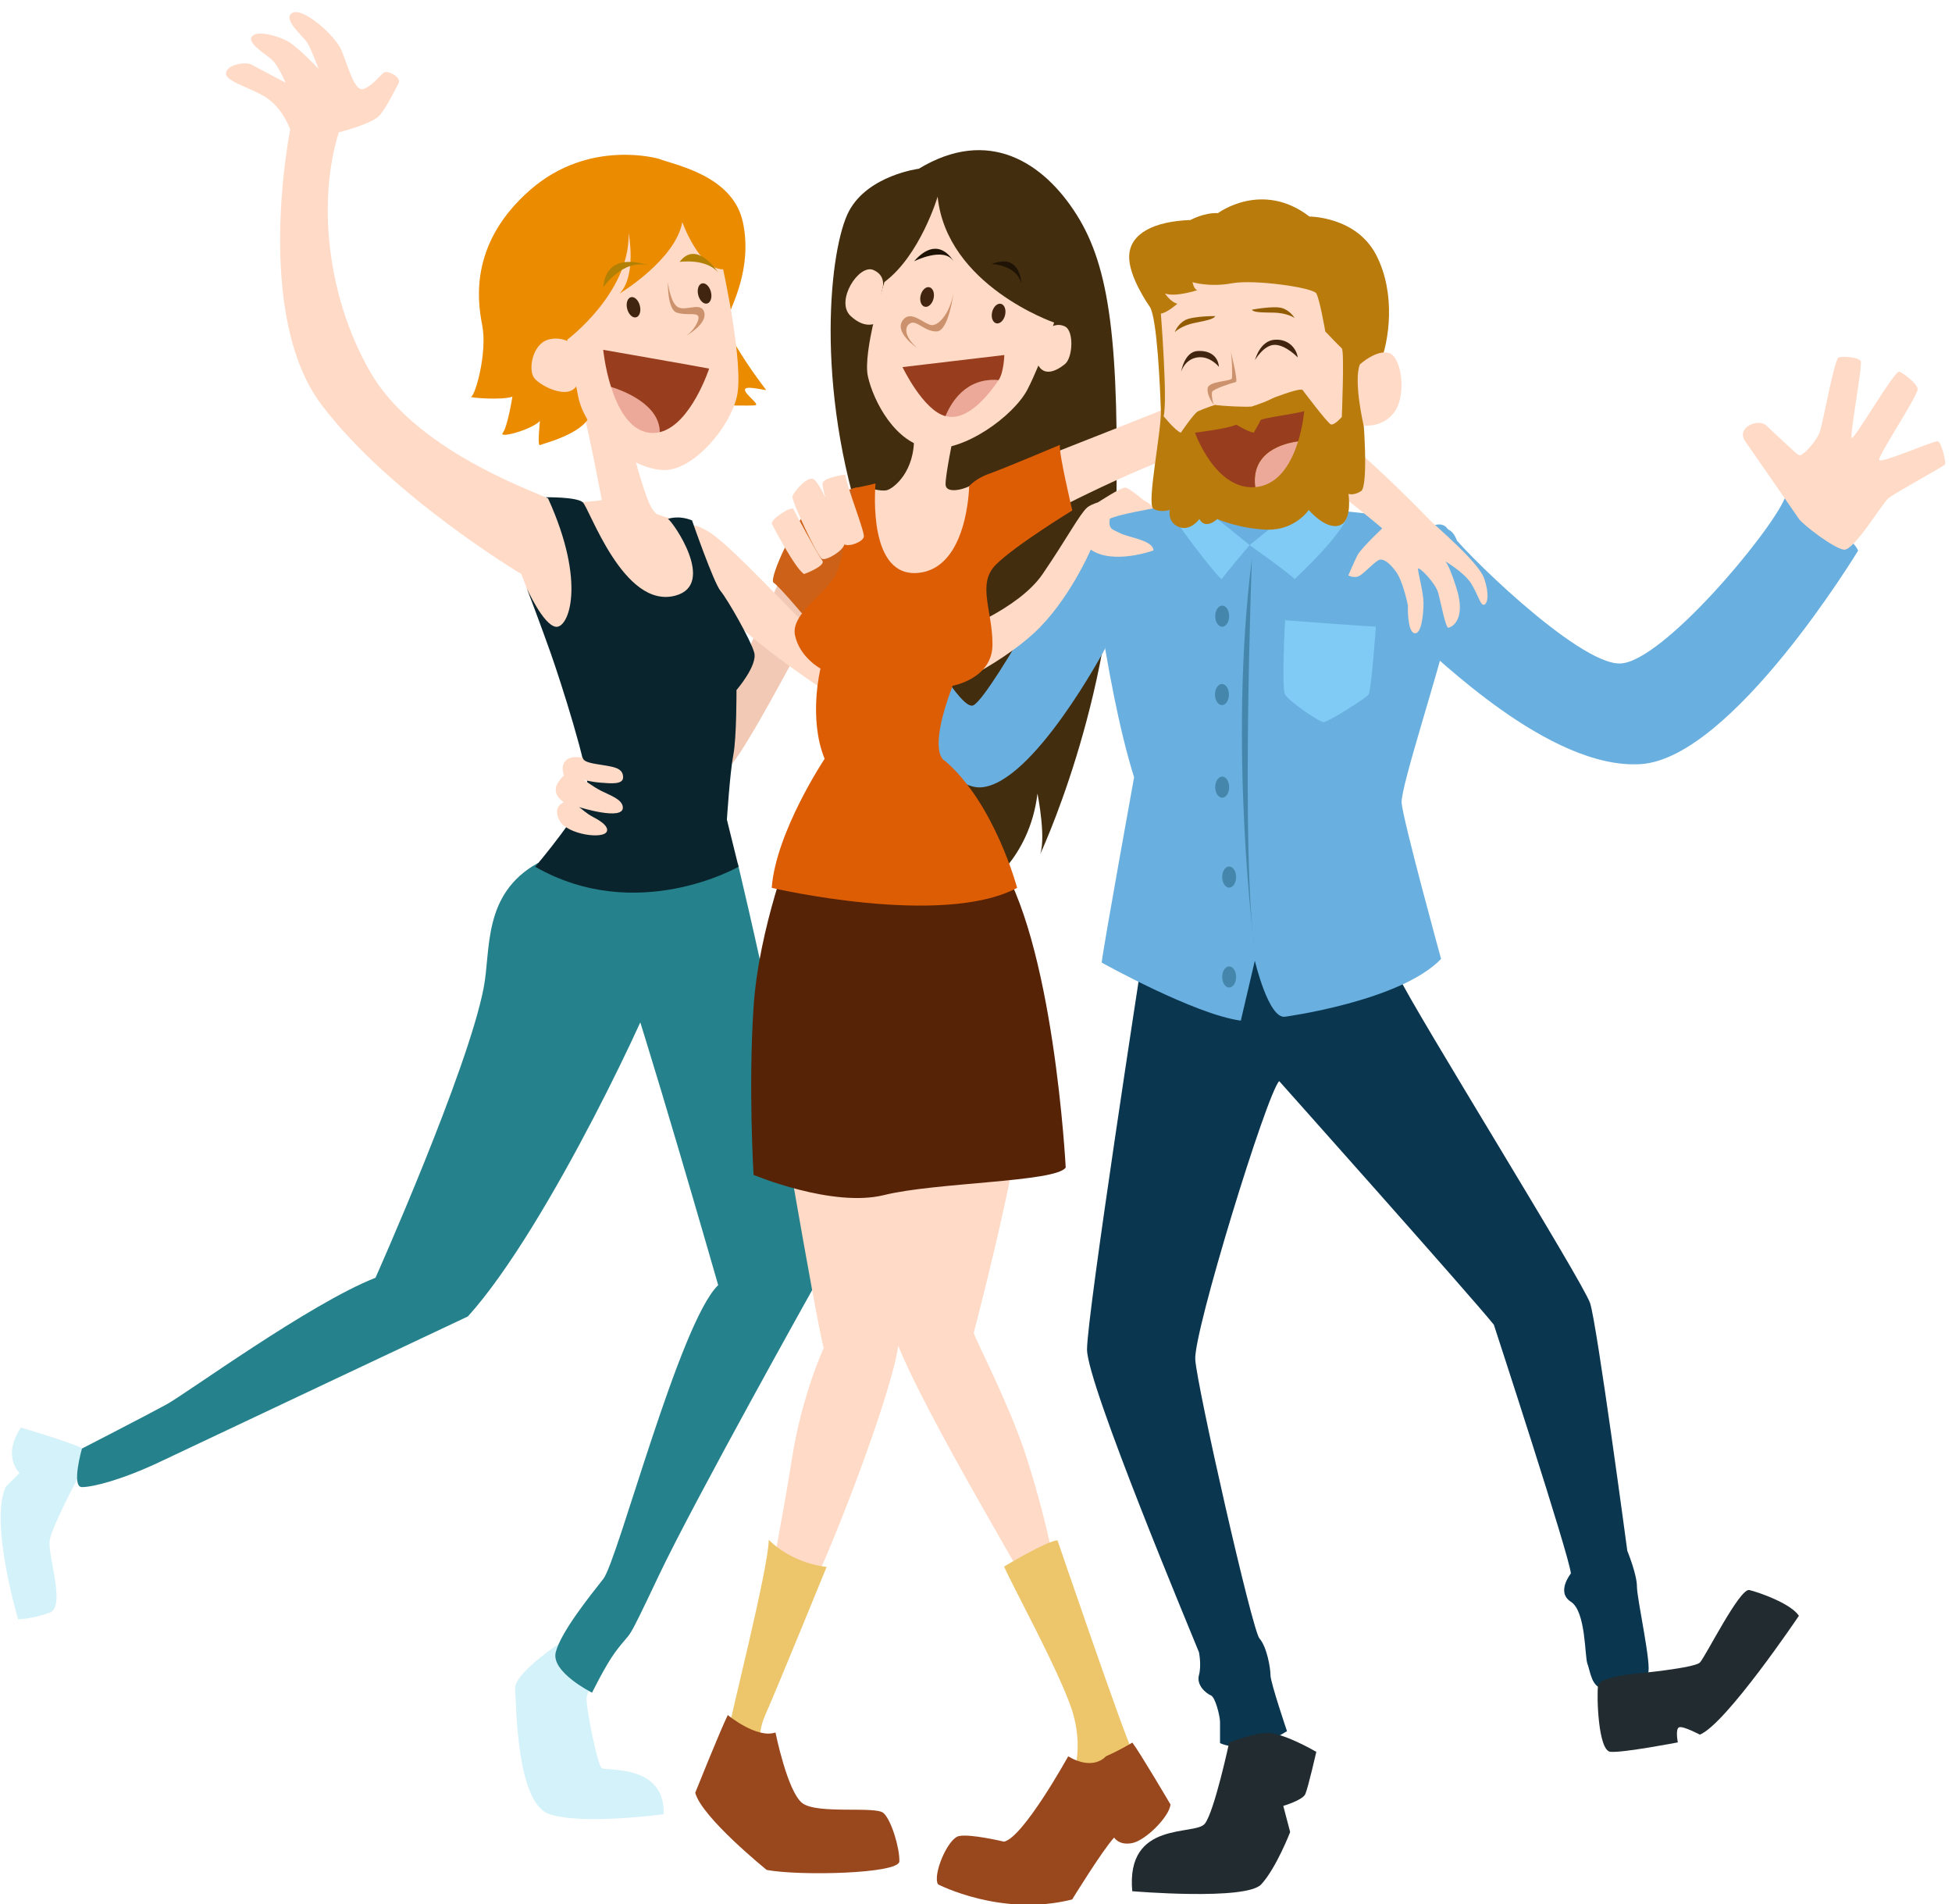 <?xml version="1.0" encoding="UTF-8" standalone="no"?>
<!-- Created with Inkscape (http://www.inkscape.org/) -->

<svg
   xmlns:dc="http://purl.org/dc/elements/1.1/"
   xmlns:cc="http://creativecommons.org/ns#"
   xmlns:rdf="http://www.w3.org/1999/02/22-rdf-syntax-ns#"
   xmlns:svg="http://www.w3.org/2000/svg"
   xmlns="http://www.w3.org/2000/svg"
   xmlns:sodipodi="http://sodipodi.sourceforge.net/DTD/sodipodi-0.dtd"
   xmlns:inkscape="http://www.inkscape.org/namespaces/inkscape"
   width="242mm"
   height="236mm"
   viewBox="0 0 242 236"
   version="1.1"
   id="svg8"
   inkscape:version="0.92.1 r15371"
   sodipodi:docname="validadores.svg">
  <defs
     id="defs2">
    <clipPath
       id="clipPath30"
       clipPathUnits="userSpaceOnUse">
      <path
         inkscape:connector-curvature="0"
         id="path28"
         d="M 0,800 H 800 V 0 H 0 Z" />
    </clipPath>
    <clipPath
       id="clipPath162"
       clipPathUnits="userSpaceOnUse">
      <path
         inkscape:connector-curvature="0"
         id="path160"
         d="M 0,800 H 800 V 0 H 0 Z" />
    </clipPath>
  </defs>
  <sodipodi:namedview
     id="base"
     pagecolor="#ffffff"
     bordercolor="#666666"
     borderopacity="1.0"
     inkscape:pageopacity="0.0"
     inkscape:pageshadow="2"
     inkscape:zoom="0.35"
     inkscape:cx="-27.142857"
     inkscape:cy="560"
     inkscape:document-units="mm"
     inkscape:current-layer="layer1"
     showgrid="false"
     inkscape:window-width="1366"
     inkscape:window-height="705"
     inkscape:window-x="-8"
     inkscape:window-y="-8"
     inkscape:window-maximized="1" />
  <g
     inkscape:label="Layer 1"
     inkscape:groupmode="layer"
     id="layer1"
     transform="translate(0,-61)">
    <g
       id="g1368"
       transform="translate(7.106,75.142)">
      <g
         transform="matrix(0.353,0,0,-0.353,106.802,6.774)"
         id="g168">
        <path
           inkscape:connector-curvature="0"
           id="path170"
           style="fill:#422d0e;fill-opacity:1;fill-rule:nonzero;stroke:none"
           d="m 0,0 c 0,0 -17.724,-2.255 -24.485,-14.819 -6.761,-12.564 -12.317,-61.408 5.441,-113.66 17.758,-52.252 21.624,-98.642 21.624,-98.642 l 9.02,14.819 11.121,-40.27 c 0,0 16.182,9.987 18.961,33.183 0,0 3.423,-17.075 0.523,-22.229 0,0 25.773,54.122 27.062,117.587 1.288,63.465 -2.255,89.56 -13.853,107.923 C 43.816,2.255 24.485,14.819 0,0" />
      </g>
      <g
         transform="matrix(0.353,0,0,-0.353,134.482,104.678)"
         id="g172">
        <path
           inkscape:connector-curvature="0"
           id="path174"
           style="fill:#0a364f;fill-opacity:1;fill-rule:nonzero;stroke:none"
           d="m 0,0 c 0,0 -19.329,-124.997 -19.329,-137.239 0,-12.242 36.726,-99.815 39.303,-106.285 0,0 0.966,-4.538 0,-8.081 -0.967,-3.544 2.577,-6.443 4.188,-7.088 1.611,-0.644 3.221,-7.409 3.221,-9.342 v -7.41 c 0,0 9.021,-4.832 23.518,4.188 0,0 -5.799,17.074 -5.799,19.652 0,2.577 -1.288,9.987 -3.866,12.886 -2.577,2.899 -21.907,88.271 -22.551,97.936 -0.644,9.665 25.129,93.426 29.478,97.775 0,0 67.653,-75.868 75.385,-85.533 0,0 26.578,-81.28 27.061,-87.348 0,0 -5.316,-6.552 0,-9.935 5.315,-3.382 4.832,-19.325 5.799,-21.741 0.966,-2.416 1.449,-8.68 5.798,-8.689 4.35,-0.009 14.014,2.89 15.464,5.307 1.45,2.416 -3.866,26.09 -3.866,30.439 0,4.349 -3.383,12.564 -3.383,12.564 0,0 -10.631,79.428 -13.047,86.906 -2.416,7.477 -62.337,103.803 -67.17,114.595 C 85.372,4.349 0,0 0,0" />
      </g>
      <g
         transform="matrix(0.353,0,0,-0.353,195.786,193.296)"
         id="g176">
        <path
           inkscape:connector-curvature="0"
           id="path178"
           style="fill:#222c30;fill-opacity:1;fill-rule:nonzero;stroke:none"
           d="m 0,0 c 0,0 20.296,1.933 22.229,3.866 1.933,1.933 14.014,26.287 17.396,25.466 3.383,-0.821 14.497,-4.687 17.397,-9.036 0,0 -25.612,-38.049 -34.793,-41.737 0,0 -5.799,3.078 -7.249,2.595 -1.449,-0.483 -0.483,-5.316 -0.483,-5.316 0,0 -19.329,-3.72 -23.679,-3.31 -4.349,0.411 -4.832,19.758 -4.349,23.132 C -13.047,-0.966 0,0 0,0" />
      </g>
      <g
         transform="matrix(0.353,0,0,-0.353,145.279,201.849)"
         id="g180">
        <path
           inkscape:connector-curvature="0"
           id="path182"
           style="fill:#222c30;fill-opacity:1;fill-rule:nonzero;stroke:none"
           d="m 0,0 c 0,0 -5.155,-24.094 -8.537,-28.477 -3.383,-4.383 -27.791,1.416 -25.493,-23.713 0,0 39.99,-3.382 45.306,2.417 5.315,5.798 10.147,18.363 10.147,18.363 l -2.416,9.181 c 0,0 6.766,1.984 7.732,4.133 0.967,2.149 3.866,14.838 3.866,14.838 0,0 -12.081,7.124 -17.88,6.641 C 6.926,2.899 0,0 0,0" />
      </g>
      <g
         transform="matrix(0.353,0,0,-0.353,139.331,48.884)"
         id="g184">
        <path
           inkscape:connector-curvature="0"
           id="path186"
           style="fill:#69afdf;fill-opacity:1;fill-rule:nonzero;stroke:none"
           d="m 0,0 c 0,0 -14.703,1.878 -33.074,-3.653 0,0 6.013,-57.212 16.537,-90.717 0,0 -10.739,-59.277 -11.383,-65.075 0,0 32.659,-18.229 48.867,-20.39 l 4.925,21.034 c 0,0 4.841,-20.618 10.64,-19.652 0,0 40.592,5.477 54.767,20.296 0,0 -13.537,49.208 -13.856,54.887 -0.319,5.679 13.533,47.563 16.433,61.412 2.899,13.849 6.765,30.915 0,34.465 C 87.09,-3.843 51.159,0.352 44.807,-0.469 38.455,-1.291 0,0 0,0" />
      </g>
      <g
         transform="matrix(0.353,0,0,-0.353,143.801,50.173)"
         id="g188">
        <path
           inkscape:connector-curvature="0"
           id="path190"
           style="fill:#7fcbf6;fill-opacity:1;fill-rule:nonzero;stroke:none"
           d="m 0,0 11.377,-9.201 c 0,0 -9.349,-10.963 -9.719,-11.929 -0.369,-0.966 -19.377,23.195 -20.021,27.383 -0.644,4.189 12.319,4.73 12.319,4.73 z" />
      </g>
      <g
         transform="matrix(0.353,0,0,-0.353,156.985,46.231)"
         id="g192">
        <path
           inkscape:connector-curvature="0"
           id="path194"
           style="fill:#7fcbf6;fill-opacity:1;fill-rule:nonzero;stroke:none"
           d="m 0,0 c -0.966,-0.087 -25.993,-20.374 -25.993,-20.374 0,0 14.637,-10.375 15.805,-11.957 0,0 18.886,17.434 18.886,23.711 v 1.1 z" />
      </g>
      <g
         transform="matrix(0.353,0,0,-0.353,148.096,55.154)"
         id="g196">
        <path
           inkscape:connector-curvature="0"
           id="path198"
           style="fill:#4587ac;fill-opacity:1;fill-rule:nonzero;stroke:none"
           d="m 0,0 c 0,0 -3.899,-103.661 1.025,-137.533 0,0 -9.468,71.091 -1.025,137.533" />
      </g>
      <g
         transform="matrix(0.353,0,0,-0.353,145.279,62.23)"
         id="g200">
        <path
           inkscape:connector-curvature="0"
           id="path202"
           style="fill:#4587ac;fill-opacity:1;fill-rule:nonzero;stroke:none"
           d="m 0,0 c 0,-2.046 -1.096,-3.705 -2.448,-3.705 -1.351,0 -2.447,1.659 -2.447,3.705 0,2.046 1.096,3.705 2.447,3.705 C -1.096,3.705 0,2.046 0,0" />
      </g>
      <g
         transform="matrix(0.353,0,0,-0.353,145.25,71.947)"
         id="g204">
        <path
           inkscape:connector-curvature="0"
           id="path206"
           style="fill:#4587ac;fill-opacity:1;fill-rule:nonzero;stroke:none"
           d="m 0,0 c 0,-2.046 -1.096,-3.705 -2.448,-3.705 -1.351,0 -2.447,1.659 -2.447,3.705 0,2.046 1.096,3.705 2.447,3.705 C -1.096,3.705 0,2.046 0,0" />
      </g>
      <g
         transform="matrix(0.353,0,0,-0.353,145.279,83.425)"
         id="g208">
        <path
           inkscape:connector-curvature="0"
           id="path210"
           style="fill:#4587ac;fill-opacity:1;fill-rule:nonzero;stroke:none"
           d="m 0,0 c 0,-2.046 -1.096,-3.705 -2.448,-3.705 -1.351,0 -2.447,1.659 -2.447,3.705 0,2.046 1.096,3.705 2.447,3.705 C -1.096,3.705 0,2.046 0,0" />
      </g>
      <g
         transform="matrix(0.353,0,0,-0.353,146.142,94.568)"
         id="g212">
        <path
           inkscape:connector-curvature="0"
           id="path214"
           style="fill:#4587ac;fill-opacity:1;fill-rule:nonzero;stroke:none"
           d="m 0,0 c 0,-2.046 -1.096,-3.705 -2.448,-3.705 -1.351,0 -2.447,1.659 -2.447,3.705 0,2.046 1.096,3.705 2.447,3.705 C -1.096,3.705 0,2.046 0,0" />
      </g>
      <g
         transform="matrix(0.353,0,0,-0.353,146.142,106.951)"
         id="g216">
        <path
           inkscape:connector-curvature="0"
           id="path218"
           style="fill:#4587ac;fill-opacity:1;fill-rule:nonzero;stroke:none"
           d="m 0,0 c 0,-2.046 -1.096,-3.705 -2.448,-3.705 -1.351,0 -2.447,1.659 -2.447,3.705 0,2.046 1.096,3.705 2.447,3.705 C -1.096,3.705 0,2.046 0,0" />
      </g>
      <g
         transform="matrix(0.353,0,0,-0.353,152.211,62.741)"
         id="g220">
        <path
           inkscape:connector-curvature="0"
           id="path222"
           style="fill:#7fcbf6;fill-opacity:1;fill-rule:nonzero;stroke:none"
           d="m 0,0 c 0,0 30.283,-2.255 31.894,-2.255 0,0 -1.611,-22.551 -2.578,-23.84 C 28.35,-27.383 15.141,-35.76 13.531,-35.76 11.92,-35.76 1.289,-28.35 0,-26.095 -1.289,-23.84 0,0 0,0" />
      </g>
      <g
         transform="matrix(0.353,0,0,-0.353,127.663,50.173)"
         id="g224">
        <path
           inkscape:connector-curvature="0"
           id="path226"
           style="fill:#69afdf;fill-opacity:1;fill-rule:nonzero;stroke:none"
           d="m 0,0 c 0,0 -33.081,-61.561 -39.855,-65.427 -6.775,-3.866 -40.083,64.896 -40.083,64.896 0,0 -14.65,-12.447 -15.764,-20.627 -1.114,-8.18 40.035,-74.244 58.389,-73.116 18.354,1.127 43.687,48.778 43.687,48.778 0,0 0.025,37.464 -6.374,45.496" />
      </g>
      <g
         transform="matrix(0.353,0,0,-0.353,214.157,47.626)"
         id="g228">
        <path
           inkscape:connector-curvature="0"
           id="path230"
           style="fill:#69afdf;fill-opacity:1;fill-rule:nonzero;stroke:none"
           d="m 0,0 c 0,0 22.233,-10.688 25.777,-18.343 0,0 -44.157,-72.959 -76.373,-74.987 -32.216,-2.029 -72.232,38.563 -78.319,43.073 -6.086,4.511 -10.595,13.46 -7.697,24.484 2.897,11.025 14.907,20.728 18.363,14.814 3.456,-5.915 45.746,-47.674 60.566,-47.029 C -42.864,-57.344 -5.155,-12.242 0,0" />
      </g>
      <g
         transform="matrix(0.353,0,0,-0.353,215.912,50.173)"
         id="g232">
        <path
           inkscape:connector-curvature="0"
           id="path234"
           style="fill:#ffdac6;fill-opacity:1;fill-rule:nonzero;stroke:none"
           d="m 0,0 c 0,0 -15.464,22.456 -18.846,27.241 -3.383,4.785 4.51,8.224 7.409,5.538 2.9,-2.686 10.309,-9.773 11.437,-10.418 1.128,-0.644 5.96,4.594 7.249,7.935 1.288,3.341 5.154,26.002 6.765,26.43 1.611,0.428 7.087,0.05 7.732,-1.372 0.644,-1.421 -3.866,-25.655 -3.222,-26.908 0.644,-1.252 15.142,23.939 16.752,23.263 1.611,-0.676 6.121,-4.071 6.443,-6.078 0.323,-2.007 -13.852,-23.27 -13.53,-24.88 0.322,-1.611 19.329,6.86 20.618,6.49 1.289,-0.369 2.899,-7.322 2.577,-8.034 C 51.062,18.495 33.666,9.153 31.41,7.22 29.155,5.287 19.349,-11.143 15.876,-10.821 12.403,-10.499 1.385,-2.01 0,0" />
      </g>
      <g
         transform="matrix(0.353,0,0,-0.353,89.61,57.637)"
         id="g236">
        <path
           inkscape:connector-curvature="0"
           id="path238"
           style="fill:#f1c9b5;fill-opacity:1;fill-rule:nonzero;stroke:none"
           d="m 0,0 c 0,0 -18.783,-43.666 -26.547,-52.847 -7.763,-9.182 -38.207,-23.959 -38.207,-23.959 0,0 -4.349,-9.868 -2.416,-11.801 1.933,-1.933 43.336,15.899 50.179,23.655 6.843,7.756 31.963,56.309 31.963,56.309 0,0 -6.587,7.049 -14.972,8.643" />
      </g>
      <g
         transform="matrix(0.353,0,0,-0.353,92.317,61.895)"
         id="g240">
        <path
           inkscape:connector-curvature="0"
           id="path242"
           style="fill:#cd6117;fill-opacity:1;fill-rule:nonzero;stroke:none"
           d="m 0,0 c 0,0 -8.01,9.521 -9.964,10.81 -1.954,1.289 8.355,23.195 13.51,27.061 5.154,3.866 15.644,6.341 15.644,6.341 0,0 -3.113,-29.214 -3.902,-32.436 C 14.499,8.555 0,0 0,0" />
      </g>
      <g
         transform="matrix(0.353,0,0,-0.353,129.014,48.128)"
         id="g244">
        <path
           inkscape:connector-curvature="0"
           id="path246"
           style="fill:#ffdac6;fill-opacity:1;fill-rule:nonzero;stroke:none"
           d="m 0,0 c 0,0 7.847,5.165 9.538,5.187 1.691,0.023 9.906,-7.329 9.906,-7.329 0,0 -17.233,3 -19.444,2.142" />
      </g>
      <g
         transform="matrix(0.353,0,0,-0.353,78.68,51.492)"
         id="g248">
        <path
           inkscape:connector-curvature="0"
           id="path250"
           style="fill:#ffdac6;fill-opacity:1;fill-rule:nonzero;stroke:none"
           d="m 0,0 c 0,0 -1.289,3.576 6.121,-0.943 7.41,-4.519 27.986,-27.155 37.027,-35.493 9.042,-8.338 5.609,-21.546 5.609,-21.546 0,0 -26.893,17.537 -36.458,28.493 C 2.734,-18.533 0,-9.993 0,0" />
      </g>
      <g
         transform="matrix(0.353,0,0,-0.353,111.097,64.346)"
         id="g252">
        <path
           inkscape:connector-curvature="0"
           id="path254"
           style="fill:#ffdac6;fill-opacity:1;fill-rule:nonzero;stroke:none"
           d="m 0,0 c 0,0 22.636,8.061 31.335,20.802 8.698,12.74 12.886,20.88 15.624,23.334 2.739,2.454 19.092,6.596 23.276,-0.307 0,0 -12.893,-2.225 -15.326,-3.654 -0.483,-3.685 0.742,-3.575 3.728,-5.087 2.987,-1.513 11.598,-2.45 11.598,-6.036 0,0 -14.194,-5.156 -22.002,0.298 0,0 -7.621,-17.951 -19.991,-29.35 C 15.871,-11.399 -7.426,-23.2 -15.832,-23.098 -24.238,-22.996 0,0 0,0" />
      </g>
      <g
         transform="matrix(0.353,0,0,-0.353,67.477,191.781)"
         id="g256">
        <path
           inkscape:connector-curvature="0"
           id="path258"
           style="fill:#d4f2f9;fill-opacity:1;fill-rule:nonzero;stroke:none"
           d="m 0,0 c 0,0 -4.769,-10.175 -5.253,-12.591 -0.483,-2.416 3.74,-23.628 5.253,-24.861 1.513,-1.234 22.292,1.666 21.809,-16.214 0,0 -28.511,-3.866 -40.109,0 -11.598,3.866 -11.598,37.71 -12.081,43.983 -0.483,6.273 20.296,19.116 20.296,19.116 z" />
      </g>
      <g
         transform="matrix(0.353,0,0,-0.353,59.613,92.824)"
         id="g260">
        <path
           inkscape:connector-curvature="0"
           id="path262"
           style="fill:#25818b;fill-opacity:1;fill-rule:nonzero;stroke:none"
           d="m 0,0 c 0,0 27.782,-19.876 70.069,0 0,0 26.138,-108.215 27.125,-148.227 0,0 -42.227,-75.449 -54.769,-101.866 -12.541,-26.417 -8.724,-18.038 -15.383,-27.034 -3.43,-4.635 -8.111,-14.202 -8.111,-14.202 0,0 -14.517,7.231 -12.754,14.202 1.763,6.97 11.626,19.303 16.7,25.746 5.074,6.443 26.82,90.204 40.35,103.154 0,0 -26.317,91.75 -34.972,115.491 0,0 -40.313,16.87 -28.255,32.736" />
      </g>
      <g
         transform="matrix(0.353,0,0,-0.353,2.503,169.134)"
         id="g264">
        <path
           inkscape:connector-curvature="0"
           id="path266"
           style="fill:#d4f2f9;fill-opacity:1;fill-rule:nonzero;stroke:none"
           d="m 0,0 c 0,0 -8.772,-16.402 -9.739,-21.467 -0.966,-5.064 5.799,-23.371 0,-25.573 -5.799,-2.203 -11.114,-2.348 -11.114,-2.348 0,0 -10.148,33.972 -4.349,46.536 l 4.832,4.832 c 0,0 -6.282,5.799 0.483,15.947 0,0 15.142,-4.349 21.585,-7.249 C 8.141,7.779 0,0 0,0" />
      </g>
      <g
         transform="matrix(0.353,0,0,-0.353,79.089,103.672)"
         id="g268">
        <path
           inkscape:connector-curvature="0"
           id="path270"
           style="fill:#25818b;fill-opacity:1;fill-rule:nonzero;stroke:none"
           d="m 0,0 c 0,0 -12.48,-4.784 -12.78,-9.294 -0.299,-4.51 -38.502,-87.627 -67.08,-119.199 0,0 -94.298,-44.457 -107.829,-50.901 -13.53,-6.443 -23.839,-9.02 -27.705,-9.02 -3.866,0 0,13.531 0,13.531 0,0 22.551,11.597 29.638,15.463 7.088,3.866 50.498,35.53 73.452,44.507 0,0 32.444,72.759 38.015,101.914 2.546,13.328 -0.491,32.895 19.084,43.751 0,0 40.579,-27.901 55.205,-30.752" />
      </g>
      <g
         transform="matrix(0.353,0,0,-0.353,68.792,47.626)"
         id="g272">
        <path
           inkscape:connector-curvature="0"
           id="path274"
           style="fill:#ffdac6;fill-opacity:1;fill-rule:nonzero;stroke:none"
           d="m 0,0 c 0,0 -15.464,-3.222 -22.551,0 -7.088,3.222 -47.035,17.46 -62.499,44.489 -15.463,27.03 -18.363,60.534 -10.953,84.052 0,0 11.92,2.899 14.497,6.121 2.577,3.222 5.155,8.698 6.443,10.953 1.289,2.255 -3.866,4.833 -5.154,3.866 -1.289,-0.966 -4.51,-5.154 -7.41,-5.799 -2.899,-0.644 -5.154,8.054 -7.41,13.531 -2.255,5.477 -13.852,15.464 -17.396,13.209 -3.544,-2.256 4.188,-8.377 5.477,-10.632 1.288,-2.255 3.866,-9.02 3.866,-9.02 0,0 -6.675,7.087 -10.264,9.342 -3.589,2.256 -11.643,4.511 -13.254,1.933 -1.611,-2.577 5.799,-6.443 7.732,-8.698 1.933,-2.255 4.188,-7.41 4.188,-7.41 0,0 -10.442,5.477 -12.147,6.444 -1.706,0.966 -8.793,0 -8.793,-3.222 0,-3.222 10.953,-5.477 15.785,-9.665 4.833,-4.188 6.766,-9.987 6.766,-9.987 0,0 -13.106,-64.838 11.056,-96.748 24.162,-31.909 70.127,-59.352 70.127,-59.352 0,0 10.65,-28.496 12.091,-29.14 1.44,-0.645 57.987,8.698 53.871,21.584 -4.115,12.887 -10.389,26.398 -10.389,26.398 0,0 -10.016,1.63 -13.787,5.818 C 6.121,2.255 0,0 0,0" />
      </g>
      <g
         transform="matrix(0.353,0,0,-0.353,60.536,47.494)"
         id="g276">
        <path
           inkscape:connector-curvature="0"
           id="path278"
           style="fill:#09242d;fill-opacity:1;fill-rule:nonzero;stroke:none"
           d="m 0,0 c 0,0 10.656,0.177 13.002,-1.709 2.346,-1.886 14.344,-37.791 32.628,-32.813 14.479,3.941 -0.971,26.018 -2.661,26.929 0,0 3.685,1.428 8.46,-0.532 0,0 7.556,-21.833 10.034,-24.806 2.478,-2.974 10.506,-17.055 11.795,-21.565 1.289,-4.51 -6.221,-13.208 -6.221,-13.208 0,0 0.078,-16.654 -1.111,-22.775 -1.188,-6.121 -2.255,-22.716 -2.255,-22.716 l 4.088,-16.54 c 0,0 -35.659,-20.472 -71.419,0 0,0 18.041,21.117 18.363,27.882 0.322,6.765 -9.362,37.048 -12.886,47.035 -3.524,9.987 -8.425,22.869 -8.425,22.869 0,0 5.752,-12.92 10.206,-13.527 4.454,-0.606 10.872,15.226 -2.747,45.103" />
      </g>
      <g
         transform="matrix(0.353,0,0,-0.353,71.434,42.057)"
         id="g280">
        <path
           inkscape:connector-curvature="0"
           id="path282"
           style="fill:#ffdac6;fill-opacity:1;fill-rule:nonzero;stroke:none"
           d="m 0,0 c 0,0 4.33,-16.77 6.796,-19.822 2.466,-3.051 4.532,-4.605 -4.394,-3.184 -8.926,1.421 -13.033,3.961 -13.033,3.961 0,0 -5.139,27.362 -7.102,33.937 C -19.696,21.467 -2.658,3.944 0,0" />
      </g>
      <g
         transform="matrix(0.353,0,0,-0.353,74.588,5.547)"
         id="g284">
        <path
           inkscape:connector-curvature="0"
           id="path286"
           style="fill:#ea8b00;fill-opacity:1;fill-rule:nonzero;stroke:none"
           d="m 0,0 c 0,0 -24.403,7.249 -45.183,-10.873 -20.779,-18.121 -18.846,-37.77 -16.913,-47.396 1.933,-9.626 -2.416,-24.896 -3.866,-25.234 -1.45,-0.339 10.873,-1.353 14.497,0 0,0 -1.691,-10.564 -3.382,-12.7 -1.692,-2.136 9.906,1.005 13.047,4.146 0,0 -0.966,-8.939 0,-8.456 0.967,0.483 14.739,3.815 17.397,10.123 2.657,6.307 46.632,3.87 46.632,3.87 0,0 9.906,-0.261 11.598,0 1.691,0.262 -3.383,3.62 -3.625,5.324 -0.241,1.704 5.316,0.229 7.49,0 0,0 -5.66,7.18 -10.562,15.436 -4.901,8.255 -3.451,7.416 -2.727,10.513 0.725,3.097 8.599,16.588 5.074,33.018 C 25.953,-5.799 5.557,-2.175 0,0" />
      </g>
      <g
         transform="matrix(0.353,0,0,-0.353,82.544,19.236)"
         id="g288">
        <path
           inkscape:connector-curvature="0"
           id="path290"
           style="fill:#ffdac6;fill-opacity:1;fill-rule:nonzero;stroke:none"
           d="m 0,0 c 0,0 7.41,-33.729 4.832,-44.698 -2.577,-10.97 -15.141,-25.789 -25.45,-25.789 -10.309,0 -27.384,11.63 -30.283,25.789 l -3.866,19.968 c 0,0 22.068,16.419 21.585,37.44 0,0 2.899,-14.862 -3.141,-21.203 0,0 19.571,11.78 21.987,25.069 0,0 5.96,-16.722 14.336,-16.576" />
      </g>
      <g
         transform="matrix(0.353,0,0,-0.353,64.246,28.746)"
         id="g292">
        <path
           inkscape:connector-curvature="0"
           id="path294"
           style="fill:#ffdac6;fill-opacity:1;fill-rule:nonzero;stroke:none"
           d="m 0,0 c 0,0 -4.188,3.846 -9.665,2.225 -5.476,-1.621 -7.087,-10.541 -4.832,-13.491 2.255,-2.949 14.497,-9.292 15.786,0 C 2.577,-1.973 0,0 0,0" />
      </g>
      <g
         transform="matrix(0.353,0,0,-0.353,72.219,23.741)"
         id="g296">
        <path
           inkscape:connector-curvature="0"
           id="path298"
           style="fill:#422511;fill-opacity:1;fill-rule:nonzero;stroke:none"
           d="m 0,0 c 0.502,-1.95 -0.087,-3.787 -1.315,-4.103 -1.227,-0.316 -2.629,1.009 -3.131,2.959 -0.502,1.95 0.087,3.787 1.315,4.103 C -1.904,3.275 -0.502,1.95 0,0" />
      </g>
      <g
         transform="matrix(0.353,0,0,-0.353,67.684,21.447)"
         id="g300">
        <path
           inkscape:connector-curvature="0"
           id="path302"
           style="fill:#b18004;fill-opacity:1;fill-rule:nonzero;stroke:none"
           d="M 0,0 C 0,0 7.007,10.038 15.705,7.622 15.705,7.622 1.208,13.399 0,0" />
      </g>
      <g
         transform="matrix(0.353,0,0,-0.353,75.696,20.837)"
         id="g304">
        <path
           inkscape:connector-curvature="0"
           id="path306"
           style="fill:#cb926d;fill-opacity:1;fill-rule:nonzero;stroke:none"
           d="m 0,0 c 0,0 -0.242,-9.629 3.141,-10.688 3.383,-1.059 6.765,0.076 7.49,-1.216 0.725,-1.292 -1.605,-5.152 -4.107,-6.85 0,0 7.248,4.051 6.282,8.066 -0.967,4.015 -6.354,0.432 -9.182,1.884 C 0.797,-7.352 0,0 0,0" />
      </g>
      <g
         transform="matrix(0.353,0,0,-0.353,81.029,22.031)"
         id="g308">
        <path
           inkscape:connector-curvature="0"
           id="path310"
           style="fill:#422511;fill-opacity:1;fill-rule:nonzero;stroke:none"
           d="m 0,0 c 0.502,-1.95 -0.087,-3.787 -1.315,-4.103 -1.227,-0.316 -2.629,1.009 -3.131,2.959 -0.502,1.95 0.087,3.787 1.315,4.103 C -1.904,3.275 -0.502,1.95 0,0" />
      </g>
      <g
         transform="matrix(0.353,0,0,-0.353,77.145,18.322)"
         id="g312">
        <path
           inkscape:connector-curvature="0"
           id="path314"
           style="fill:#b18004;fill-opacity:1;fill-rule:nonzero;stroke:none"
           d="M 0,0 C 0,0 9.181,1.38 13.531,-3.674 13.531,-3.674 6.04,8.004 0,0" />
      </g>
      <g
         transform="matrix(0.353,0,0,-0.353,68.652,33.818)"
         id="g316">
        <path
           inkscape:connector-curvature="0"
           id="path318"
           style="fill:#eca999;fill-opacity:1;fill-rule:nonzero;stroke:none"
           d="m 0,0 c 2.286,-7.259 6.313,-15.041 13.203,-16.063 1.363,-0.203 2.667,-0.114 3.916,0.185 C 17.045,-6.206 4.586,-1.429 0,0" />
      </g>
      <g
         transform="matrix(0.353,0,0,-0.353,80.811,31.544)"
         id="g320">
        <path
           inkscape:connector-curvature="0"
           id="path322"
           style="fill:#983e1f;fill-opacity:1;fill-rule:nonzero;stroke:none"
           d="m 0,0 c -3.624,0.725 -37.209,6.589 -37.209,6.589 0,0 0.621,-6.292 2.744,-13.035 4.586,-1.429 17.044,-6.205 17.119,-15.877 C -6.425,-19.703 0,0 0,0" />
      </g>
      <g
         transform="matrix(0.353,0,0,-0.353,61.829,83.428)"
         id="g324">
        <path
           inkscape:connector-curvature="0"
           id="path326"
           style="fill:#ffdac6;fill-opacity:1;fill-rule:nonzero;stroke:none"
           d="m 0,0 c -0.74,-3.334 2.775,-5.261 2.775,-5.261 0,0 -4.186,-1.435 -1.557,-6.428 2.629,-4.994 15.71,-6.764 16.657,-3.768 0.474,1.498 -1.413,3.182 -4.731,4.915 -2.597,1.357 -4.02,2.883 -5.092,3.557 0,0 15.859,-5.01 15.408,0 -0.242,2.694 -4.173,3.984 -7.575,5.685 -2.926,1.464 -5.293,3.492 -6.525,3.964 0,0 2.893,-0.818 6.236,-1.076 C 19.351,1.3 23.554,0.865 23.555,3.466 23.556,6.932 19.825,7.14 16.174,7.799 14.07,8.179 9.656,8.537 9.36,10.343 4.236,11.36 1.155,9.05 2.775,4.101 2.775,4.101 0.443,1.993 0,0" />
      </g>
      <g
         transform="matrix(0.353,0,0,-0.353,123.387,42.057)"
         id="g328">
        <path
           inkscape:connector-curvature="0"
           id="path330"
           style="fill:#ffdac6;fill-opacity:1;fill-rule:nonzero;stroke:none"
           d="m 0,0 c 0,0 40.149,15.767 48.525,19.32 3.807,1.615 11.09,3.899 19.229,2.587 9.768,-1.575 20.747,-7.329 28.128,-12.247 13.531,-9.016 36.404,-32.855 36.404,-32.855 0,0 -5.477,-12.565 -14.497,-4.833 C 108.769,-20.296 81.385,2.577 66.244,4.51 51.102,6.443 0.524,-20.035 0.524,-20.035 Z" />
      </g>
      <g
         transform="matrix(0.353,0,0,-0.353,164.94,50.694)"
         id="g332">
        <path
           inkscape:connector-curvature="0"
           id="path334"
           style="fill:#ffdac6;fill-opacity:1;fill-rule:nonzero;stroke:none"
           d="m 0,0 c 0,0 -9.343,-8.698 -10.631,-11.276 -1.289,-2.577 -3.222,-7.087 -3.222,-7.087 0,0 2.255,-1.289 4.188,0 1.933,1.289 5.477,5.155 6.766,5.477 1.288,0.322 3.221,-0.645 5.798,-4.188 2.578,-3.544 4.188,-11.92 4.188,-11.92 0,0 -0.322,-9.021 2.256,-9.665 2.577,-0.644 3.221,7.088 3.221,10.631 0,3.544 -1.933,10.631 -1.933,11.92 0,1.289 6.121,-4.832 7.088,-8.376 0.966,-3.544 2.577,-12.242 3.543,-12.242 0.967,0 6.444,2.57 2.9,13.849 -3.544,11.279 -4.833,9.991 -4.833,9.991 0,0 7.41,-4.188 9.987,-8.376 2.578,-4.189 3.222,-7.732 4.511,-7.41 1.288,0.322 1.933,3.828 0,9.324 C 31.894,-13.853 18.161,-2.17 14.497,1.289 10.833,4.747 1.968,1.867 0,0" />
      </g>
      <g
         transform="matrix(0.353,0,0,-0.353,88.329,115.683)"
         id="g336">
        <path
           inkscape:connector-curvature="0"
           id="path338"
           style="fill:#ffdac6;fill-opacity:1;fill-rule:nonzero;stroke:none"
           d="m 0,0 c 0,0 16.527,-97.74 18.958,-105.519 0,0 -7.724,-16.609 -11.208,-39.099 -3.484,-22.489 -9.842,-52.118 -8.583,-53.701 1.259,-1.582 6.96,-6.845 13.62,4.63 6.661,11.474 29.745,70.683 32.312,88.823 0,0 -0.988,108.547 -4.292,118.598 C 37.502,23.782 26.769,35.584 14.493,33.882 2.217,32.18 -1.229,6.652 0,0" />
      </g>
      <g
         transform="matrix(0.353,0,0,-0.353,88.204,176.707)"
         id="g340">
        <path
           inkscape:connector-curvature="0"
           id="path342"
           style="fill:#edc56b;fill-opacity:1;fill-rule:nonzero;stroke:none"
           d="m 0,0 c 0,0 6.991,-7.865 20.306,-9.565 0,0 -17.423,-42.688 -21.461,-51.795 -4.038,-9.107 -0.236,-12.562 -0.236,-12.562 0,0 1.349,-5.342 -5.889,-4.723 -7.238,0.62 -7.747,4.98 -7.11,10.284 C -13.753,-63.056 -0.2,-10.629 0,0" />
      </g>
      <g
         transform="matrix(0.353,0,0,-0.353,83.12,198.436)"
         id="g344">
        <path
           inkscape:connector-curvature="0"
           id="path346"
           style="fill:#99471d;fill-opacity:1;fill-rule:nonzero;stroke:none"
           d="m 0,0 c 0,0 10.178,-8.408 16.754,-6.115 0,0 4.207,-20.862 9.449,-24.827 5.242,-3.966 25.598,-0.966 28.451,-3.436 2.854,-2.47 5.803,-12.676 5.601,-17.022 -0.203,-4.346 -35.017,-5.14 -46.576,-2.99 0,0 -22.853,18.44 -25.106,27.119 0,0 8.704,21.705 11.427,27.271" />
      </g>
      <g
         transform="matrix(0.353,0,0,-0.353,105.511,110.319)"
         id="g348">
        <path
           inkscape:connector-curvature="0"
           id="path350"
           style="fill:#ffdac6;fill-opacity:1;fill-rule:nonzero;stroke:none"
           d="m 0,0 c 0,0 -7.425,-96.121 -6.465,-110.296 0.959,-14.175 42.839,-83.761 46.705,-91.492 3.866,-7.732 4.752,-13.531 10.43,-11.598 5.678,1.933 -3.987,38.659 -9.786,56.055 -5.798,17.397 -17.211,39.304 -17.948,41.881 0,0 14.727,55.531 17.304,81.303 C 42.817,-8.374 35.719,14.497 0,0" />
      </g>
      <g
         transform="matrix(0.353,0,0,-0.353,117.377,180.028)"
         id="g352">
        <path
           inkscape:connector-curvature="0"
           id="path354"
           style="fill:#edc56b;fill-opacity:1;fill-rule:nonzero;stroke:none"
           d="m 0,0 c 0,0 15.29,9.182 18.76,9.182 0,0 23.622,-69.103 26.109,-73.452 2.488,-4.35 -20.224,-14.014 -20.949,-10.148 0,0 4.495,10.631 -0.29,24.645 C 18.846,-35.76 2.899,-6.765 0,0" />
      </g>
      <g
         transform="matrix(0.353,0,0,-0.353,129.993,203.554)"
         id="g356">
        <path
           inkscape:connector-curvature="0"
           id="path358"
           style="fill:#99471d;fill-opacity:1;fill-rule:nonzero;stroke:none"
           d="m 0,0 c 0,0 -4.23,-5.316 -13.23,0 0,0 -15.764,-28.511 -22.53,-29.961 0,0 -12.08,2.9 -15.946,1.933 -3.866,-0.966 -9.182,-13.53 -7.249,-16.913 0,0 22.229,-11.598 47.116,-5.316 0,0 10.389,16.914 14.738,21.746 0,0 1.688,-2.899 6.401,-1.933 4.714,0.967 12.929,9.182 13.412,13.531 0,0 -10.919,18.529 -13.412,21.745 C 9.3,4.832 5.319,2.347 0,0" />
      </g>
      <g
         transform="matrix(0.353,0,0,-0.353,91.143,90.326)"
         id="g360">
        <path
           inkscape:connector-curvature="0"
           id="path362"
           style="fill:#562306;fill-opacity:1;fill-rule:nonzero;stroke:none"
           d="m 0,0 c 0,0 -11.806,-29.609 -13.67,-57.637 -1.865,-28.027 0,-58.954 0,-58.954 0,0 27.667,-11.598 45.834,-7.088 18.168,4.51 60.329,4.51 63.793,9.665 0,0 -4.131,80.555 -24.647,109.729 C 71.31,-4.285 8.699,-9.05 0,0" />
      </g>
      <g
         transform="matrix(0.353,0,0,-0.353,111.097,39.897)"
         id="g364">
        <path
           inkscape:connector-curvature="0"
           id="path366"
           style="fill:#ffdac6;fill-opacity:1;fill-rule:nonzero;stroke:none"
           d="m 0,0 c 0,0 -2.867,-13.853 -2.76,-17.074 0.107,-3.222 6.288,-1.933 9.319,0 0,0 0.513,-5.477 0,-11.598 -0.514,-6.121 -9.383,-27.706 -24.439,-24.484 -15.056,3.222 -14.71,28.994 -12.467,35.115 0,0 4.821,-1.611 7.076,-0.966 2.255,0.644 9.826,6.443 9.423,19.007 0,0 11.629,2.631 13.848,0" />
      </g>
      <g
         transform="matrix(0.353,0,0,-0.353,101.438,45.779)"
         id="g368">
        <path
           inkscape:connector-curvature="0"
           id="path370"
           style="fill:#dd5d05;fill-opacity:1;fill-rule:nonzero;stroke:none"
           d="m 0,0 c 0,0 -4.553,-1.193 -7.936,-1.676 0,0 -2.695,-23.211 -5.836,-29.976 -3.141,-6.765 -16.189,-14.014 -14.497,-21.746 1.691,-7.731 8.94,-11.597 8.94,-11.597 0,0 -4.35,-17.438 1.449,-31.694 0,0 -17.129,-25.746 -18.579,-45.317 0,0 59.855,-14.014 86.191,0 0,0 -7.875,29.612 -25.329,44.592 0,0 -6.523,1.975 2.658,26.378 0,0 14.014,2.416 14.014,14.497 0,12.081 -5.557,21.263 1.208,28.028 6.766,6.765 26.82,19.027 26.82,19.027 0,0 -4.833,20.357 -4.349,23.015 0,0 -20.055,-8.457 -24.887,-10.148 -4.832,-1.692 -6.995,-4.372 -6.995,-4.372 0,0 -0.402,-28.73 -17.845,-30.421 C -2.416,-33.102 -0.242,-3.141 0,0" />
      </g>
      <g
         transform="matrix(0.353,0,0,-0.353,97.685,44.68)"
         id="g372">
        <path
           inkscape:connector-curvature="0"
           id="path374"
           style="fill:#ffdac6;fill-opacity:1;fill-rule:nonzero;stroke:none"
           d="m 0,0 c 0,0 -7.274,-0.966 -7.918,-2.899 -0.644,-1.933 5.61,-20.73 7.584,-21.634 1.974,-0.903 6.452,0.938 6.86,2.653 C 6.933,-20.165 0.508,-4.188 0,0" />
      </g>
      <g
         transform="matrix(0.353,0,0,-0.353,93.862,45.323)"
         id="g376">
        <path
           inkscape:connector-curvature="0"
           id="path378"
           style="fill:#ffdac6;fill-opacity:1;fill-rule:nonzero;stroke:none"
           d="M 0,0 C -2.137,1.959 -7.41,-4.394 -7.732,-5.902 -8.054,-7.41 1.099,-27.146 2.71,-27.79 c 1.611,-0.645 7.377,2.899 7.795,5.079 0,0 -6.639,19.167 -10.505,22.711" />
      </g>
      <g
         transform="matrix(0.353,0,0,-0.353,88.6,50.828)"
         id="g380">
        <path
           inkscape:connector-curvature="0"
           id="path382"
           style="fill:#ffdac6;fill-opacity:1;fill-rule:nonzero;stroke:none"
           d="m 0,0 c 0,0 8.101,-15.65 11.283,-17.517 0,0 7.859,2.871 6.365,4.787 C 16.154,-10.813 8.036,4.185 7.505,5.335 6.974,6.485 -0.864,1.635 0,0" />
      </g>
      <g
         transform="matrix(0.353,0,0,-0.353,109.138,10.235)"
         id="g384">
        <path
           inkscape:connector-curvature="0"
           id="path386"
           style="fill:#ffdac6;fill-opacity:1;fill-rule:nonzero;stroke:none"
           d="m 0,0 c 0,0 -6.121,-20.618 -18.685,-29.961 0,0 -7.732,-24.484 -5.799,-33.182 1.933,-8.698 9.665,-23.517 21.585,-25.128 11.919,-1.611 29.638,11.275 34.47,20.618 4.833,9.342 9.343,23.449 9.343,23.449 0,0 -37.692,12.955 -40.914,44.204" />
      </g>
      <g
         transform="matrix(0.353,0,0,-0.353,121.517,28.025)"
         id="g388">
        <path
           inkscape:connector-curvature="0"
           id="path390"
           style="fill:#ffdac6;fill-opacity:1;fill-rule:nonzero;stroke:none"
           d="M 0,0 C 0,0 4.317,7.364 9.65,4.825 12.843,3.304 12.443,-6.095 9.65,-8.38 6.857,-10.666 1.525,-13.677 -0.507,-6.965 -2.539,-0.254 0,0 0,0" />
      </g>
      <g
         transform="matrix(0.353,0,0,-0.353,102.205,21.942)"
         id="g392">
        <path
           inkscape:connector-curvature="0"
           id="path394"
           style="fill:#ffdac6;fill-opacity:1;fill-rule:nonzero;stroke:none"
           d="m 0,0 c 0,0 2.255,5.157 -2.9,7.412 -5.155,2.256 -13.531,-10.953 -8.054,-16.107 5.477,-5.155 9.343,-2.324 9.343,-2.324 z" />
      </g>
      <g
         transform="matrix(0.353,0,0,-0.353,111.097,22.232)"
         id="g396">
        <path
           inkscape:connector-curvature="0"
           id="path398"
           style="fill:#cb926d;fill-opacity:1;fill-rule:nonzero;stroke:none"
           d="m 0,0 c 0,0 -1.691,-13.125 -5.799,-13.328 -4.107,-0.203 -7.007,3.905 -9.181,2.938 -2.175,-0.966 -2.658,-4.349 2.174,-8.698 0,0 -7.973,5.316 -5.074,9.544 2.9,4.228 7.732,-1.571 10.39,-1.571 2.658,0 6.282,4.591 7.49,11.115" />
      </g>
      <g
         transform="matrix(0.353,0,0,-0.353,110.123,37.434)"
         id="g400">
        <path
           inkscape:connector-curvature="0"
           id="path402"
           style="fill:#eca999;fill-opacity:1;fill-rule:nonzero;stroke:none"
           d="M 0,0 C 1.213,-0.302 2.461,-0.385 3.727,-0.158 9.742,0.922 15.359,7.806 18.638,12.647 7.258,13.614 2.033,4.95 0,0" />
      </g>
      <g
         transform="matrix(0.353,0,0,-0.353,116.698,32.973)"
         id="g404">
        <path
           inkscape:connector-curvature="0"
           id="path406"
           style="fill:#983e1f;fill-opacity:1;fill-rule:nonzero;stroke:none"
           d="M 0,0 C 1.858,2.743 2.002,8.811 2.002,8.811 -0.172,8.57 -33.757,4.574 -33.757,4.574 c 0,0 7.304,-15.279 15.119,-17.221 C -16.605,-7.697 -11.38,0.967 0,0" />
      </g>
      <g
         transform="matrix(0.353,0,0,-0.353,117.498,24.917)"
         id="g408">
        <path
           inkscape:connector-curvature="0"
           id="path410"
           style="fill:#422511;fill-opacity:1;fill-rule:nonzero;stroke:none"
           d="m 0,0 c -0.453,-1.889 -1.836,-3.177 -3.089,-2.876 -1.253,0.3 -1.902,2.075 -1.449,3.965 0.453,1.889 1.837,3.176 3.09,2.876 C -0.195,3.664 0.453,1.889 0,0" />
      </g>
      <g
         transform="matrix(0.353,0,0,-0.353,108.631,22.862)"
         id="g412">
        <path
           inkscape:connector-curvature="0"
           id="path414"
           style="fill:#422511;fill-opacity:1;fill-rule:nonzero;stroke:none"
           d="m 0,0 c -0.453,-1.889 -1.836,-3.177 -3.089,-2.876 -1.253,0.3 -1.902,2.075 -1.449,3.965 0.453,1.889 1.837,3.176 3.09,2.876 C -0.195,3.664 0.453,1.889 0,0" />
      </g>
      <g
         transform="matrix(0.353,0,0,-0.353,106.211,18.247)"
         id="g416">
        <path
           inkscape:connector-curvature="0"
           id="path418"
           style="fill:#1e1305;fill-opacity:1;fill-rule:nonzero;stroke:none"
           d="M 0,0 C 0,0 10.541,5.316 13.848,0 13.848,0 8.698,9.906 0,0" />
      </g>
      <g
         transform="matrix(0.353,0,0,-0.353,115.846,18.588)"
         id="g420">
        <path
           inkscape:connector-curvature="0"
           id="path422"
           style="fill:#1e1305;fill-opacity:1;fill-rule:nonzero;stroke:none"
           d="M 0,0 C 0,0 8.689,-0.242 10.38,-6.765 10.38,-6.765 10.157,4.107 0,0" />
      </g>
      <g
         transform="matrix(0.353,0,0,-0.353,135.448,23.892)"
         id="g424">
        <path
           inkscape:connector-curvature="0"
           id="path426"
           style="fill:#b97b0c;fill-opacity:1;fill-rule:nonzero;stroke:none"
           d="m 0,0 c 0,0 -7.732,10.738 -7.249,18.201 0.484,7.464 8.457,11.813 21.504,12.296 0,0 4.833,2.658 9.665,2.416 0,0 15.464,11.598 32.135,-1.208 0,0 16.431,0.054 23.437,-13.504 7.007,-13.557 4.591,-30.229 1.209,-38.444 -3.383,-8.215 -7.007,-11.597 -6.283,-14.739 0.725,-3.141 2.417,-28.027 -0.241,-29.719 -2.658,-1.691 -4.43,-0.966 -4.43,-0.966 0,0 1.53,-9.665 -3.302,-11.114 -4.832,-1.45 -10.631,5.467 -10.631,5.467 0,0 -4.833,-7.159 -14.497,-6.917 -9.665,0.241 -17.638,3.733 -17.638,3.733 0,0 -4.108,-3.998 -6.282,0 0,0 -3.142,-4.458 -7.249,-2.767 -4.108,1.692 -3.141,5.951 -3.141,5.951 0,0 -3.383,-1.083 -5.799,0.47 -2.416,1.553 2.9,27.165 2.658,34.413 C 3.624,-29.183 2.607,-4.113 0,0" />
      </g>
      <g
         transform="matrix(0.353,0,0,-0.353,136.812,24.725)"
         id="g428">
        <path
           inkscape:connector-curvature="0"
           id="path430"
           style="fill:#ffdac6;fill-opacity:1;fill-rule:nonzero;stroke:none"
           d="m 0,0 c 0,0 2.416,-30.736 0.966,-36.026 0,0 3.866,-4.885 6.041,-5.813 0,0 4.591,6.804 6.04,7.529 1.45,0.725 6.766,2.658 9.182,3.141 2.416,0.484 9.665,-1.449 9.665,-1.449 0,0 16.642,6.976 17.879,5.786 0,0 8.699,-11.585 9.907,-12.069 1.208,-0.483 3.866,2.588 3.866,2.588 0,0 0.966,23.248 0,24.103 -0.967,0.854 -5.799,5.928 -5.799,5.928 0,0 -1.933,11.232 -3.141,13.348 -1.208,2.116 -21.988,5.015 -29.719,3.565 -7.732,-1.449 -13.773,0.391 -13.773,0.391 0,0 0.484,-2.565 1.692,-2.807 0,0 -7.732,-2.54 -11.356,-1.149 0,0 1.933,-3.037 4.349,-3.602 C 5.799,3.464 2.175,0.242 0,0" />
      </g>
      <g
         transform="matrix(0.353,0,0,-0.353,161.474,31.037)"
         id="g432">
        <path
           inkscape:connector-curvature="0"
           id="path434"
           style="fill:#ffdac6;fill-opacity:1;fill-rule:nonzero;stroke:none"
           d="M 0,0 C 0,0 5.805,5.328 10.231,4.039 14.658,2.75 16.43,-10.313 12.403,-16.346 8.376,-22.378 1.357,-21.406 1.357,-21.406 1.357,-21.406 -2.255,-6.133 0,0" />
      </g>
      <g
         transform="matrix(0.353,0,0,-0.353,146.103,33.206)"
         id="g436">
        <path
           inkscape:connector-curvature="0"
           id="path438"
           style="fill:#ffdac6;fill-opacity:1;fill-rule:nonzero;stroke:none"
           d="m 0,0 c 0,0 -8.577,-1.57 -9.181,-2.295 -0.605,-0.725 1.007,-5.578 2.336,-5.819 1.329,-0.242 10.926,-0.826 12.402,-0.463 1.477,0.362 7.128,2.367 8.215,3.479 C 14.86,-3.987 0,0 0,0" />
      </g>
      <g
         transform="matrix(0.353,0,0,-0.353,145.463,29.371)"
         id="g440">
        <path
           inkscape:connector-curvature="0"
           id="path442"
           style="fill:#cb926d;fill-opacity:1;fill-rule:nonzero;stroke:none"
           d="m 0,0 c 0,0 2.74,-10.698 1.812,-10.873 -0.928,-0.175 -8.062,-2.459 -8.32,-3.464 -0.257,-1.006 0.118,-3.583 0.716,-4.65 0,0 -2.544,3.04 -2.302,5.819 0.241,2.778 8.456,2.396 8.577,3.674 C 0.604,-8.215 0.483,-1.812 0,0" />
      </g>
      <g
         transform="matrix(0.353,0,0,-0.353,148.489,30.479)"
         id="g444">
        <path
           inkscape:connector-curvature="0"
           id="path446"
           style="fill:#422511;fill-opacity:1;fill-rule:nonzero;stroke:none"
           d="m 0,0 c 0,0 1.684,6.886 7.064,7.128 5.379,0.241 7.675,-3.877 7.916,-6.227 0,0 -4.001,4.266 -7.916,4.415 C 3.149,5.464 0,0 0,0" />
      </g>
      <g
         transform="matrix(0.353,0,0,-0.353,139.331,31.931)"
         id="g448">
        <path
           inkscape:connector-curvature="0"
           id="path450"
           style="fill:#422511;fill-opacity:1;fill-rule:nonzero;stroke:none"
           d="m 0,0 c 0,0 1.087,7.032 5.799,7.274 4.711,0.241 7.182,-2.191 7.457,-5.574 0,0 -3.104,3.972 -7.578,3.317 C 1.204,4.362 0,0 0,0" />
      </g>
      <g
         transform="matrix(0.353,0,0,-0.353,148.096,24.249)"
         id="g452">
        <path
           inkscape:connector-curvature="0"
           id="path454"
           style="fill:#925c03;fill-opacity:1;fill-rule:nonzero;stroke:none"
           d="m 0,0 c 0,0 7.759,1.492 10.658,0.565 2.899,-0.927 4.349,-3.464 4.349,-3.464 0,0 -2.564,1.834 -7.503,1.883 C 2.564,-0.966 0.577,-0.846 0,0" />
      </g>
      <g
         transform="matrix(0.353,0,0,-0.353,143.552,25.036)"
         id="g456">
        <path
           inkscape:connector-curvature="0"
           id="path458"
           style="fill:#925c03;fill-opacity:1;fill-rule:nonzero;stroke:none"
           d="m 0,0 c 0,0 -7.901,0.022 -10.577,-1.428 -2.676,-1.451 -3.629,-4.213 -3.629,-4.213 0,0 2.178,2.28 7.022,3.247 C -2.339,-1.427 -0.41,-0.938 0,0" />
      </g>
      <g
         transform="matrix(0.353,0,0,-0.353,148.511,46.231)"
         id="g460">
        <path
           inkscape:connector-curvature="0"
           id="path462"
           style="fill:#eca999;fill-opacity:1;fill-rule:nonzero;stroke:none"
           d="M 0,0 C 0.261,0.022 0.519,0.036 0.784,0.074 8.755,1.203 12.923,9.145 15.064,16.068 10.104,15.411 -1.61,12.523 0,0" />
      </g>
      <g
         transform="matrix(0.353,0,0,-0.353,149.171,37.937)"
         id="g464">
        <path
           inkscape:connector-curvature="0"
           id="path466"
           style="fill:#983e1f;fill-opacity:1;fill-rule:nonzero;stroke:none"
           d="m 0,0 c -0.242,-0.725 -2.416,-4.388 -2.416,-4.388 -2.054,0.324 -6.09,2.817 -6.09,2.817 -2.95,-1.449 -14.526,-2.817 -14.526,-2.817 0,0 7.182,-20.321 21.16,-19.123 -1.61,12.523 10.104,15.411 15.065,16.068 1.753,5.669 2.15,10.657 2.15,10.657 C 13.772,2.44 0.242,0.725 0,0" />
      </g>
    </g>
  </g>
</svg>
